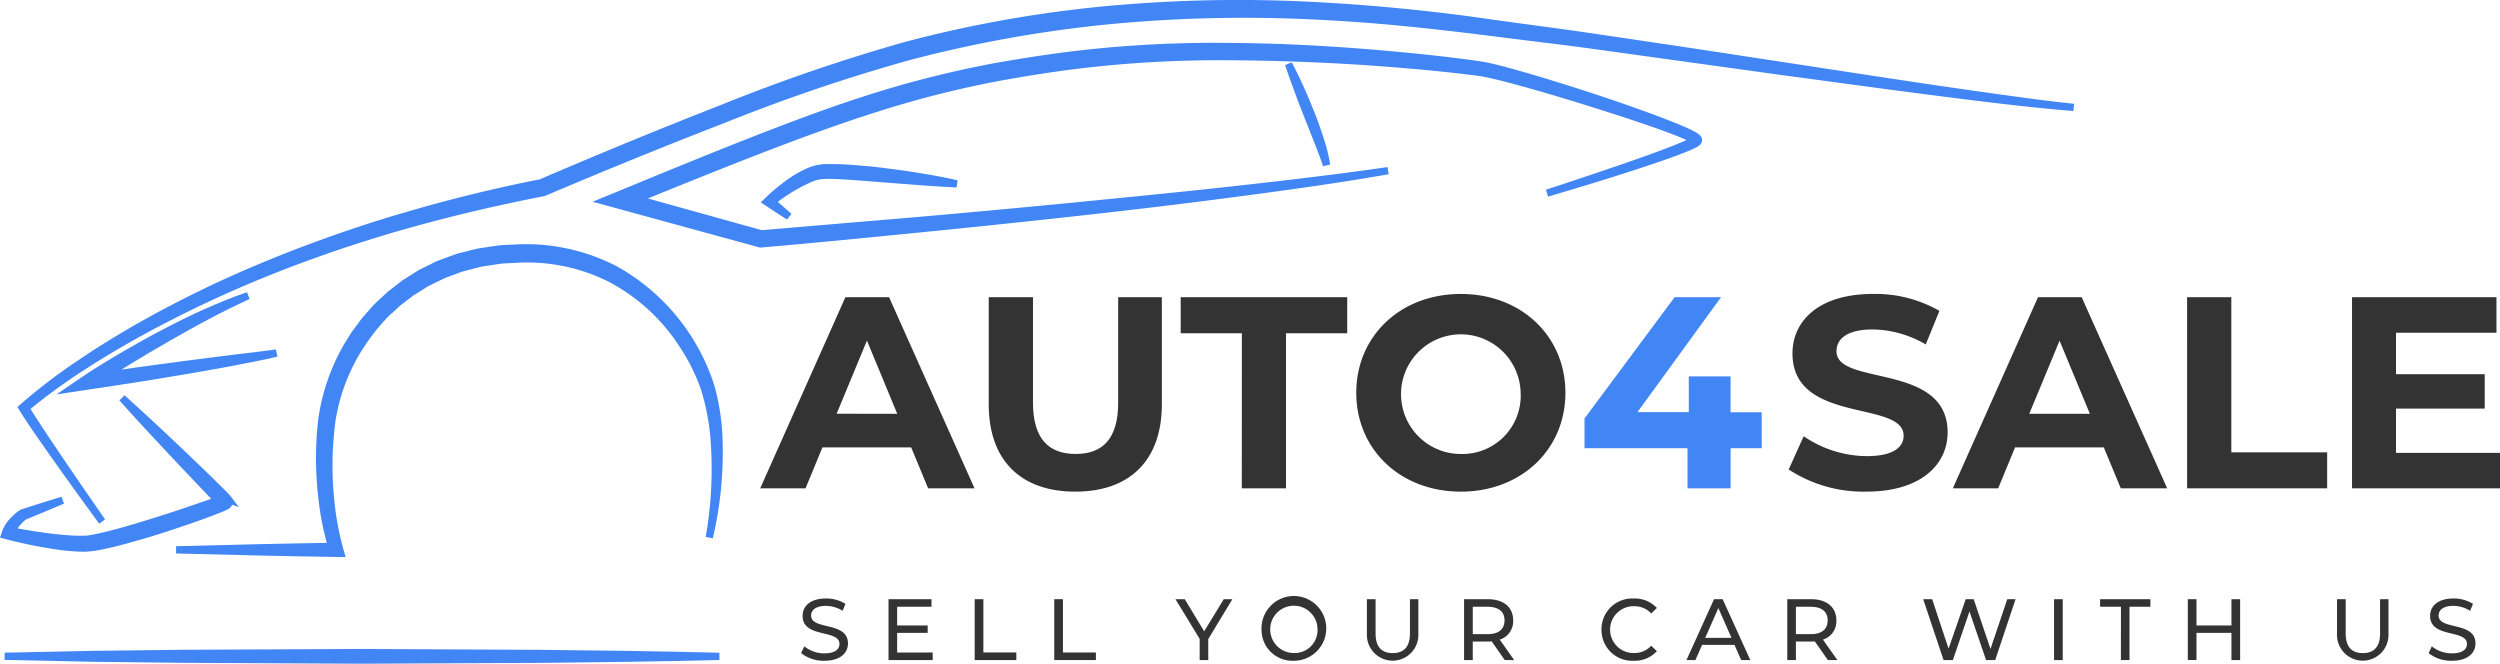 <svg id="Group_1930" data-name="Group 1930" xmlns="http://www.w3.org/2000/svg" xmlns:xlink="http://www.w3.org/1999/xlink" width="167.5" height="44.468" viewBox="0 0 167.5 44.468">
  <defs>
    <clipPath id="clip-path">
      <rect id="Rectangle_1582" data-name="Rectangle 1582" width="167.5" height="44.468" fill="none"/>
    </clipPath>
  </defs>
  <path id="Path_47" data-name="Path 47" d="M114.964,51.056h-5.946L107.885,53.8h-3.037l5.708-12.806h2.927L119.209,53.8H116.1Zm-.933-2.25L112,43.9l-2.031,4.9Z" transform="translate(-53.915 -21.08)" fill="#333"/>
  <g id="Group_1929" data-name="Group 1929">
    <g id="Group_1928" data-name="Group 1928" clip-path="url(#clip-path)">
      <path id="Path_48" data-name="Path 48" d="M136.369,48.166V40.994h2.964v7.062c0,2.433,1.061,3.439,2.853,3.439,1.811,0,2.854-1.007,2.854-3.439V40.994h2.927v7.172c0,3.769-2.158,5.854-5.8,5.854s-5.8-2.085-5.8-5.854" transform="translate(-70.123 -21.08)" fill="#333"/>
      <path id="Path_49" data-name="Path 49" d="M166.941,43.409h-4.1V40.994H174v2.415h-4.1V53.8h-2.964Z" transform="translate(-83.736 -21.08)" fill="#333"/>
      <path id="Path_50" data-name="Path 50" d="M187.059,47.165c0-3.805,2.963-6.622,7.006-6.622,4.025,0,7.006,2.8,7.006,6.622s-2.982,6.623-7.006,6.623c-4.043,0-7.006-2.818-7.006-6.623m11.013,0a4.008,4.008,0,1,0-4.006,4.1,3.907,3.907,0,0,0,4.006-4.1" transform="translate(-96.189 -20.848)" fill="#333"/>
      <path id="Path_51" data-name="Path 51" d="M230.415,51.111h-2.085V53.8h-2.89V51.111h-6.9V49.117l6.037-8.123h3.11l-5.6,7.7h3.439V46.3h2.8v2.4h2.085Z" transform="translate(-112.378 -21.08)" fill="#4286f5"/>
      <path id="Path_52" data-name="Path 52" d="M246.7,52.306l1.006-2.232a7.533,7.533,0,0,0,4.226,1.335c1.756,0,2.469-.585,2.469-1.372,0-2.4-7.446-.75-7.446-5.507,0-2.177,1.756-3.988,5.4-3.988a8.589,8.589,0,0,1,4.445,1.134l-.915,2.25a7.226,7.226,0,0,0-3.549-1.006c-1.757,0-2.433.658-2.433,1.463,0,2.36,7.446.732,7.446,5.433,0,2.14-1.774,3.97-5.433,3.97a9.124,9.124,0,0,1-5.213-1.482" transform="translate(-126.859 -20.848)" fill="#333"/>
      <path id="Path_53" data-name="Path 53" d="M279.452,51.056h-5.945L272.373,53.8h-3.037l5.707-12.806h2.927L283.7,53.8h-3.11Zm-.933-2.25-2.031-4.9-2.031,4.9Z" transform="translate(-138.497 -21.08)" fill="#333"/>
      <path id="Path_54" data-name="Path 54" d="M301.647,40.994h2.964V51.385h6.421V53.8h-9.384Z" transform="translate(-155.112 -21.08)" fill="#333"/>
      <path id="Path_55" data-name="Path 55" d="M334.309,51.422V53.8h-9.915V40.994h9.677v2.379h-6.732v2.78h5.946v2.305h-5.946v2.964Z" transform="translate(-166.808 -21.08)" fill="#333"/>
      <path id="Path_56" data-name="Path 56" d="M110.489,86.205l.216-.455a2.1,2.1,0,0,0,1.346.472c.705,0,1.008-.273,1.008-.629,0-1-2.47-.367-2.47-1.882,0-.629.489-1.165,1.561-1.165a2.4,2.4,0,0,1,1.311.361l-.192.466a2.106,2.106,0,0,0-1.119-.332c-.693,0-.991.291-.991.647,0,1,2.47.373,2.47,1.87,0,.623-.5,1.16-1.579,1.16a2.42,2.42,0,0,1-1.561-.513" transform="translate(-56.815 -42.447)" fill="#333"/>
      <path id="Path_57" data-name="Path 57" d="M125.508,86.213v.507h-2.96V82.642h2.878v.507h-2.3V84.4h2.045v.5h-2.045v1.316Z" transform="translate(-63.017 -42.496)" fill="#333"/>
      <path id="Path_58" data-name="Path 58" d="M134.429,82.642h.582v3.571h2.208v.507h-2.791Z" transform="translate(-69.125 -42.496)" fill="#333"/>
      <path id="Path_59" data-name="Path 59" d="M145.4,82.642h.582v3.571h2.208v.507H145.4Z" transform="translate(-74.765 -42.496)" fill="#333"/>
      <path id="Path_60" data-name="Path 60" d="M164.322,85.311v1.41h-.577V85.3l-1.62-2.657h.623l1.3,2.15,1.311-2.15h.577Z" transform="translate(-83.368 -42.496)" fill="#333"/>
      <path id="Path_61" data-name="Path 61" d="M173.992,84.632a2.169,2.169,0,1,1,2.173,2.086,2.073,2.073,0,0,1-2.173-2.086m3.752,0a1.585,1.585,0,1,0-1.579,1.568,1.531,1.531,0,0,0,1.579-1.568" transform="translate(-89.47 -42.447)" fill="#333"/>
      <path id="Path_62" data-name="Path 62" d="M188.524,84.962V82.643h.582v2.3c0,.9.414,1.311,1.148,1.311s1.154-.408,1.154-1.311v-2.3h.565v2.319a1.726,1.726,0,1,1-3.449,0" transform="translate(-96.942 -42.496)" fill="#333"/>
      <path id="Path_63" data-name="Path 63" d="M204.655,86.721l-.88-1.253c-.082.006-.169.012-.256.012H202.51v1.241h-.582V82.642h1.59c1.06,0,1.7.536,1.7,1.422a1.287,1.287,0,0,1-.9,1.287l.967,1.369Zm-.017-2.657c0-.583-.391-.915-1.136-.915h-.991v1.836h.991c.746,0,1.136-.338,1.136-.921" transform="translate(-103.835 -42.496)" fill="#333"/>
      <path id="Path_64" data-name="Path 64" d="M220.876,84.632a2.063,2.063,0,0,1,2.162-2.085,2.015,2.015,0,0,1,1.55.635l-.379.367a1.508,1.508,0,0,0-1.147-.484,1.568,1.568,0,1,0,0,3.135,1.515,1.515,0,0,0,1.147-.49l.379.367a2.026,2.026,0,0,1-1.556.641,2.061,2.061,0,0,1-2.155-2.086" transform="translate(-113.578 -42.447)" fill="#333"/>
      <path id="Path_65" data-name="Path 65" d="M235.817,85.7h-2.168l-.448,1.02h-.6l1.847-4.079h.577l1.853,4.079h-.612Zm-.2-.466-.88-2-.88,2Z" transform="translate(-119.607 -42.496)" fill="#333"/>
      <path id="Path_66" data-name="Path 66" d="M249.223,86.721l-.879-1.253c-.082.006-.169.012-.257.012h-1.008v1.241H246.5V82.642h1.59c1.061,0,1.7.536,1.7,1.422a1.287,1.287,0,0,1-.9,1.287l.967,1.369Zm-.017-2.657c0-.583-.391-.915-1.136-.915h-.99v1.836h.99c.746,0,1.136-.338,1.136-.921" transform="translate(-126.753 -42.496)" fill="#333"/>
      <path id="Path_67" data-name="Path 67" d="M271.44,82.642l-1.364,4.079h-.612l-1.112-3.257-1.113,3.257h-.624l-1.363-4.079h.6l1.1,3.315,1.148-3.315h.535l1.125,3.332,1.124-3.332Z" transform="translate(-136.397 -42.496)" fill="#333"/>
      <rect id="Rectangle_1581" data-name="Rectangle 1581" width="0.582" height="4.079" transform="translate(137.622 40.147)" fill="#333"/>
      <path id="Path_68" data-name="Path 68" d="M291.046,83.149h-1.4v-.507h3.373v.507h-1.4v3.572h-.577Z" transform="translate(-148.942 -42.496)" fill="#333"/>
      <path id="Path_69" data-name="Path 69" d="M305.251,82.642v4.079h-.582V84.9h-2.342v1.818h-.582V82.642h.582V84.4h2.342V82.642Z" transform="translate(-155.162 -42.496)" fill="#333"/>
      <path id="Path_70" data-name="Path 70" d="M322.324,84.962V82.643h.582v2.3c0,.9.414,1.311,1.148,1.311s1.154-.408,1.154-1.311v-2.3h.565v2.319a1.726,1.726,0,1,1-3.449,0" transform="translate(-165.744 -42.496)" fill="#333"/>
      <path id="Path_71" data-name="Path 71" d="M334.96,86.205l.215-.455a2.1,2.1,0,0,0,1.346.472c.7,0,1.008-.273,1.008-.629,0-1-2.471-.367-2.471-1.882,0-.629.49-1.165,1.562-1.165a2.4,2.4,0,0,1,1.311.361l-.192.466a2.107,2.107,0,0,0-1.119-.332c-.694,0-.991.291-.991.647,0,1,2.47.373,2.47,1.87,0,.623-.5,1.16-1.579,1.16a2.419,2.419,0,0,1-1.561-.513" transform="translate(-172.242 -42.447)" fill="#333"/>
      <path id="Path_72" data-name="Path 72" d="M60.122,43.446A13.762,13.762,0,0,0,53.7,35.61a12.873,12.873,0,0,0-6.723-1.438l-.866.041c-.288.026-.573.079-.86.118s-.576.069-.856.143l-.844.214c-.14.037-.282.068-.421.111l-.41.15-.819.3c-.264.122-.523.256-.784.384l-.391.194c-.127.071-.248.153-.372.229l-.739.465-.69.534c-.113.091-.233.174-.341.272l-.318.3c-.207.2-.433.39-.625.607l-.578.652c-.2.215-.352.461-.53.69l-.259.35c-.081.12-.154.246-.232.368-.148.249-.312.489-.445.747a13.814,13.814,0,0,0-1.263,3.229,12.722,12.722,0,0,0-.307,1.711c-.024.286-.054.57-.072.856l-.036.858a23.411,23.411,0,0,0,.172,3.422,18.857,18.857,0,0,0,.624,3.059q-2.526.036-5.053.1l-2.68.058L24.3,54.4l2.68.073,2.68.058c1.787.04,3.574.077,5.361.1l.309,0-.088-.311a19.294,19.294,0,0,1-.6-3.275,22.79,22.79,0,0,1-.093-3.337l.054-.833.084-.829A12.009,12.009,0,0,1,35,44.438,13.142,13.142,0,0,1,36.239,41.4a13.939,13.939,0,0,1,1.949-2.639c.182-.2.4-.378.592-.569l.3-.28c.1-.091.215-.169.323-.254l.65-.5.7-.433c.117-.071.23-.148.349-.214l.369-.18.737-.359.769-.286.384-.144c.131-.04.265-.07.4-.105l.8-.206c.265-.071.541-.09.811-.138s.542-.091.816-.117L47,34.93a12.416,12.416,0,0,1,6.375,1.288,12.913,12.913,0,0,1,4.83,4.4,13.218,13.218,0,0,1,1.485,2.96,15.579,15.579,0,0,1,.644,3.27,26.668,26.668,0,0,1-.316,6.723,24.958,24.958,0,0,0,.641-6.747,14.688,14.688,0,0,0-.54-3.383" transform="translate(-12.495 -17.561)" fill="#4286f5"/>
      <path id="Path_73" data-name="Path 73" d="M35.644,54.627l-.634-.008c-1.788-.024-3.575-.061-5.363-.1l-5.361-.132V53.9l5.362-.131q2.368-.054,4.737-.091a19.275,19.275,0,0,1-.545-2.791,23.809,23.809,0,0,1-.174-3.458l.036-.862c.012-.192.029-.378.047-.565l.027-.3a13,13,0,0,1,.314-1.754,14.061,14.061,0,0,1,1.285-3.283c.087-.17.191-.337.295-.5.052-.083.1-.166.154-.25l.083-.134c.051-.082.1-.165.156-.245l.265-.359c.064-.083.122-.163.181-.243a5.186,5.186,0,0,1,.365-.466l.576-.649a5.812,5.812,0,0,1,.419-.414c.074-.068.147-.135.218-.2l.322-.3c.079-.071.159-.133.239-.194l.81-.627.887-.559c.084-.053.168-.106.254-.154l.662-.328c.175-.087.351-.175.529-.257l1.246-.459c.107-.033.2-.057.3-.081l.991-.252a4.923,4.923,0,0,1,.581-.1c.1-.014.2-.027.293-.044s.206-.03.306-.045c.191-.029.383-.058.575-.076l.876-.042A13.2,13.2,0,0,1,53.8,35.139a14,14,0,0,1,6.545,7.979v0a14.909,14.909,0,0,1,.548,3.438,25.244,25.244,0,0,1-.646,6.813l-.476-.092a26.354,26.354,0,0,0,.313-6.661,15.244,15.244,0,0,0-.633-3.218A12.858,12.858,0,0,0,58,40.5a12.639,12.639,0,0,0-4.737-4.322,12.171,12.171,0,0,0-6.251-1.262l-.827.042c-.159.015-.327.042-.495.068-.1.016-.2.032-.3.046s-.191.03-.292.044a4.091,4.091,0,0,0-.489.088l-.94.243c-.082.02-.163.041-.243.066l-1.142.426-1.083.529c-.062.034-.133.079-.2.124l-.821.511-.75.578c-.065.049-.129.1-.189.151l-.3.276c-.068.067-.143.135-.218.2a4.877,4.877,0,0,0-.359.35,13.633,13.633,0,0,0-1.921,2.6,12.853,12.853,0,0,0-1.213,2.983,11.726,11.726,0,0,0-.306,1.584l-.082.82-.053.824a22.573,22.573,0,0,0,.093,3.3A18.839,18.839,0,0,0,35.467,54ZM47.7,34.137c-.24,0-.479.007-.718.02l-.868.041c-.172.016-.353.044-.534.071-.1.016-.2.031-.305.045s-.2.031-.3.045a4.432,4.432,0,0,0-.526.092l-1,.252c-.087.022-.173.044-.26.07l-1.215.446c-.155.073-.327.159-.5.244l-.652.323c-.068.038-.143.086-.22.135l-.87.547-.792.615c-.07.053-.139.107-.205.166l-.314.295c-.071.069-.148.14-.224.211a5.358,5.358,0,0,0-.386.379l-.578.652a4.885,4.885,0,0,0-.333.426c-.061.085-.123.169-.187.252l-.256.345c-.044.066-.091.143-.138.22l-.083.134c-.049.081-.1.167-.156.254-.1.156-.194.311-.279.475a13.628,13.628,0,0,0-1.243,3.178,12.653,12.653,0,0,0-.3,1.681l-.026.295c-.017.182-.034.364-.045.547l-.036.853a23.5,23.5,0,0,0,.171,3.382,19.025,19.025,0,0,0,.482,2.537,21.083,21.083,0,0,1-.407-2.546,23.13,23.13,0,0,1-.095-3.374l.055-.837.084-.838a12.167,12.167,0,0,1,.32-1.655,13.369,13.369,0,0,1,1.26-3.1,14.1,14.1,0,0,1,1.985-2.688c.117-.131.253-.255.388-.379.07-.064.141-.129.209-.2l.3-.283c.074-.067.149-.123.225-.18L39.9,36.7l.838-.523c.079-.05.157-.1.238-.144l1.117-.545,1.175-.439c.1-.032.192-.055.283-.078l.935-.242a4.493,4.493,0,0,1,.547-.1c.095-.013.189-.026.283-.043s.2-.03.3-.045c.178-.029.356-.057.536-.074l.835-.043a12.656,12.656,0,0,1,6.5,1.315A13.125,13.125,0,0,1,58.4,40.232a14.861,14.861,0,0,1,1.081,1.934,13.842,13.842,0,0,0-1.027-1.97,12.993,12.993,0,0,0-4.882-4.629A12.66,12.66,0,0,0,47.7,34.137" transform="translate(-12.488 -17.304)" fill="#4286f5"/>
      <path id="Path_74" data-name="Path 74" d="M16.3,43.608c.883-.5,1.766-1,2.665-1.474s1.808-.927,2.734-1.353c-.968.32-1.908.721-2.843,1.129s-1.845.873-2.749,1.348-1.794.972-2.678,1.483c-.443.254-.878.52-1.314.786s-.86.529-1.306.833L9.878,47,11,46.824l3.159-.479c1.051-.172,2.1-.335,3.154-.517s2.1-.364,3.148-.557l1.57-.307c.523-.1,1.047-.2,1.563-.342-1.056.145-2.114.266-3.172.391l-3.17.406-3.165.431-1.995.29c.524-.331,1.059-.658,1.585-.981.866-.53,1.742-1.044,2.621-1.552" transform="translate(-5.079 -20.97)" fill="#4286f5"/>
      <path id="Path_75" data-name="Path 75" d="M7.781,47.151,9.6,45.914c.376-.256.735-.48,1.1-.707l.211-.131c.44-.269.877-.535,1.321-.791.789-.457,1.726-.991,2.687-1.488,1.01-.53,1.914-.973,2.761-1.353.951-.415,1.883-.814,2.867-1.139l.178.451c-1.023.471-1.913.912-2.72,1.347-.9.47-1.791.978-2.656,1.469l-.125-.208.121.21c-1.053.608-1.86,1.086-2.615,1.548l-.293.18-.3.187.844-.123,3.168-.431,3.472-.443c.957-.112,1.914-.224,2.869-.355l.1.475c-.469.126-.95.221-1.414.313l-1.735.34q-1.578.29-3.154.558c-.719.125-1.442.241-2.165.357l-.99.16Zm4.775-2.493-.083.048c-.441.254-.875.518-1.309.784l-.21.131c-.361.223-.715.443-1.085.7l-.052.036,3.769-.578L9.922,46.3l.965-.61c.427-.27.862-.537,1.294-.8l.293-.18.082-.05m2.588-1.432.078.137-.075-.138h0" transform="translate(-4.001 -20.725)" fill="#4286f5"/>
      <path id="Path_76" data-name="Path 76" d="M156.6,12.589c-.015-.02-.028-.035-.043-.053a.777.777,0,0,0-.079-.067c-.051-.037-.1-.068-.152-.1-.1-.058-.2-.109-.3-.159-.2-.1-.408-.189-.614-.276-.411-.174-.825-.337-1.241-.5-.832-.318-1.668-.617-2.507-.911C149.987,9.942,148.3,9.4,146.6,8.876c-.85-.26-1.7-.513-2.562-.749-.43-.118-.861-.232-1.3-.333-.22-.051-.44-.1-.671-.135l-.663-.094c-1.765-.236-3.533-.426-5.3-.587-3.542-.321-7.1-.532-10.657-.558a80.784,80.784,0,0,0-10.674.549c-1.767.217-3.529.49-5.285.806s-3.5.724-5.221,1.182-3.426,1-5.113,1.573-3.35,1.208-5.008,1.85c-3.315,1.286-6.6,2.643-9.881,3.992l-.969.4,1.009.276,9.439,2.585.058.016.059,0c3.512-.3,7.018-.65,10.524-1s7.01-.717,10.512-1.1,7-.8,10.495-1.26,6.986-.936,10.456-1.546c-3.487.5-6.986.911-10.486,1.3s-7.006.725-10.511,1.073-7.012.666-10.521.973l-10.467.886L85.5,16.64c2.965-1.2,5.93-2.409,8.914-3.553,3.31-1.264,6.644-2.457,10.048-3.392q2.556-.69,5.158-1.191c1.737-.32,3.483-.6,5.239-.821A80.167,80.167,0,0,1,125.436,7.1q2.655.016,5.309.133c1.77.07,3.538.182,5.3.32s3.531.306,5.287.518l.656.085c.208.03.422.073.636.119.428.094.856.2,1.284.312.855.223,1.708.465,2.558.713,1.7.5,3.393,1.028,5.079,1.574.842.275,1.683.557,2.516.855.416.15.831.3,1.241.467.2.082.408.167.606.258.1.046.2.093.289.144a1.48,1.48,0,0,1,.13.08l.014.011-.027.017a1.218,1.218,0,0,1-.133.078c-.091.052-.193.1-.29.144q-.3.136-.608.259c-.41.166-.823.324-1.239.477-.831.307-1.669.6-2.508.889q-2.518.863-5.049,1.691c1.7-.5,3.4-1.015,5.093-1.557.845-.272,1.689-.548,2.529-.838.42-.145.838-.295,1.255-.454q.312-.119.622-.251c.1-.048.206-.09.308-.145a1.449,1.449,0,0,0,.155-.087.545.545,0,0,0,.081-.057l.045-.043a.139.139,0,0,0,.05-.092.123.123,0,0,0,0-.073.322.322,0,0,0-.023-.053" transform="translate(-42.829 -3.301)" fill="#4286f5"/>
      <path id="Path_77" data-name="Path 77" d="M92.977,19.637l-.1-.028L81.743,16.56l2.6-1.069c2.911-1.2,5.922-2.434,8.912-3.593,1.942-.752,3.536-1.34,5.017-1.853,1.945-.662,3.574-1.164,5.13-1.578C105.158,8,106.92,7.6,108.641,7.28c1.825-.328,3.607-.6,5.3-.808a80.337,80.337,0,0,1,10.7-.551c3.3.024,6.788.206,10.678.559,1.927.175,3.665.368,5.314.588l.665.095c.24.037.466.087.691.138.442.1.875.218,1.309.336.766.211,1.582.449,2.569.751,1.949.6,3.562,1.126,5.078,1.657.988.345,1.787.635,2.513.913.418.16.836.324,1.249.5.209.089.418.181.625.281.107.052.212.106.318.167.06.035.117.07.174.112a1.025,1.025,0,0,1,.1.086.917.917,0,0,1,.074.089l.017.027a.578.578,0,0,1,.04.094.344.344,0,0,1,.012.19.385.385,0,0,1-.118.22l-.047.046a.509.509,0,0,1-.1.073,1.792,1.792,0,0,1-.191.11c-.08.043-.16.079-.24.115l-.084.037c-.216.092-.426.177-.637.257-.418.16-.839.31-1.262.457-.842.29-1.688.568-2.534.84-1.783.571-3.578,1.109-5.1,1.558l-.144-.464c1.513-.491,3.164-1.044,5.045-1.689.837-.288,1.673-.581,2.5-.887.413-.153.824-.309,1.231-.474q.3-.122.6-.256l.042-.02-.026-.012c-.194-.089-.393-.172-.594-.253-.407-.163-.819-.315-1.232-.463-.725-.26-1.523-.531-2.51-.854-1.978-.639-3.589-1.139-5.072-1.572-.989-.289-1.8-.515-2.552-.711-.424-.11-.85-.217-1.274-.31-.207-.044-.416-.087-.618-.116l-.653-.085c-1.633-.2-3.359-.366-5.275-.517s-3.654-.254-5.295-.32c-1.8-.077-3.58-.121-5.3-.132h-.056a79.226,79.226,0,0,0-10.49.586c-1.674.212-3.431.488-5.227.819-1.685.322-3.415.721-5.139,1.187-3.648,1-7.115,2.273-10.025,3.384-2.757,1.056-5.542,2.183-8.249,3.282l7.632,2.124,10.423-.882c3.713-.325,7.153-.643,10.517-.972l1.656-.164c2.9-.287,5.9-.583,8.852-.909,3.89-.433,7.16-.82,10.477-1.3l.077.48c-3.641.639-7.312,1.133-10.467,1.547-3.761.491-7.2.9-10.5,1.261-3.364.372-6.8.733-10.514,1.1l-.777.077c-3.194.317-6.5.645-9.751.921Zm-9.731-3.169,9.777,2.677h.016c3.251-.276,6.551-.6,9.743-.92l.777-.077c2.245-.224,4.39-.445,6.48-.667-2.092.2-4.24.39-6.488.586l-10.511.889-9.089-2.53.66-.268c2.933-1.191,5.94-2.413,8.919-3.554,2.921-1.115,6.4-2.392,10.071-3.4,1.737-.469,3.478-.871,5.177-1.2,1.806-.333,3.572-.61,5.253-.823a79.666,79.666,0,0,1,10.554-.59h.056c1.728.011,3.517.055,5.319.133,1.645.065,3.383.171,5.312.321s3.656.321,5.3.519l.658.085c.216.031.436.075.656.122l.256.058-.255-.061c-.213-.049-.428-.1-.653-.131l-.66-.094c-1.64-.219-3.372-.411-5.292-.586-3.876-.351-7.356-.533-10.637-.557A80.309,80.309,0,0,0,114,6.954c-1.685.206-3.458.477-5.272.8-1.708.319-3.459.716-5.2,1.179-1.545.411-3.164.909-5.1,1.568-1.473.511-3.062,1.1-5,1.846-2.985,1.158-5.993,2.394-8.9,3.59Zm72.461-3.854,0,0,0,0Zm-.107-.153a.116.116,0,0,0,.007.019l.006,0,0,0h0Z" transform="translate(-42.034 -3.043)" fill="#4286f5"/>
      <path id="Path_78" data-name="Path 78" d="M14.523,62.537c.243-.093.485-.187.731-.292.062-.027.123-.053.192-.087l.057-.03.04-.024a.375.375,0,0,0,.045-.035l.023-.021a.32.32,0,0,0,.081-.23c-.022-.129-.039-.118-.033-.115l-.006-.008-.012-.016-.024-.031-.051-.062c-.04-.046-.06-.064-.083-.088l-.069-.069-.138-.139c-.731-.735-1.478-1.448-2.221-2.168-1.494-1.43-3-2.848-4.54-4.228,1.379,1.544,2.794,3.051,4.213,4.553l2.136,2.243.047.05c-.2.076-.4.15-.6.222l-1.458.5c-.975.331-1.959.636-2.941.943s-1.974.586-2.962.81c-.246.053-.494.1-.732.13a3.155,3.155,0,0,1-.36.018c-.123,0-.249,0-.374,0-.5-.016-1.011-.061-1.52-.116-.944-.108-1.889-.264-2.827-.437a2.128,2.128,0,0,1,.261-.438,3.815,3.815,0,0,1,.519-.54q1.306-.529,2.6-1.088Q3.156,62.16,1.8,62.6l-.016,0-.018.013a4.086,4.086,0,0,0-.615.55,2.121,2.121,0,0,0-.45.733l-.06.18.2.05c1.009.258,2.024.472,3.056.632a15.01,15.01,0,0,0,1.566.172c.133.007.265.014.4.012a3.633,3.633,0,0,0,.414-.011c.276-.025.537-.07.8-.119,1.034-.2,2.03-.5,3.026-.789s1.978-.625,2.958-.962c.49-.171.98-.341,1.465-.528" transform="translate(-0.332 -28.227)" fill="#4286f5"/>
      <path id="Path_79" data-name="Path 79" d="M5.659,65H5.517c-.149,0-.274-.006-.4-.013a15.3,15.3,0,0,1-1.591-.175c-1-.155-2.011-.363-3.079-.636L0,64.059l.143-.427a2.379,2.379,0,0,1,.5-.817A4.326,4.326,0,0,1,1.3,62.23l.083-.047c.92-.3,1.827-.586,2.737-.862l.167.456Q3,62.327,1.715,62.852a3.56,3.56,0,0,0-.457.479q-.041.052-.079.109c.943.169,1.738.289,2.481.375.611.066,1.073.1,1.5.114.12,0,.239.007.358,0h.056a2.492,2.492,0,0,0,.281-.015c.253-.03.513-.083.713-.126.849-.192,1.757-.44,2.942-.8l.14-.043c.919-.287,1.869-.584,2.794-.9l1.456-.5.25-.09-1.931-2.028C10.853,57.977,9.4,56.435,8,54.863l.343-.342C9.993,56,11.567,57.489,12.89,58.755l.522.5c.571.551,1.142,1.1,1.7,1.667l.207.21c.035.036.057.058.093.1l.09.11a.309.309,0,0,1,.024.033l.476.638-.443-.161a.563.563,0,0,1-.115.177l-.1.092-.013,0-.109.061c-.073.036-.133.062-.194.089-.264.112-.508.207-.754.3-.465.18-.934.343-1.4.507l-.068.024c-.942.324-1.947.664-2.97.965-1,.293-2.011.59-3.048.794-.253.048-.527.1-.822.123A2.977,2.977,0,0,1,5.659,65m-.132-.486a3.327,3.327,0,0,0,.392-.01,7.813,7.813,0,0,0,.776-.117c1.014-.2,2.014-.493,2.981-.777,1.035-.3,2.034-.644,2.97-.965l.068-.024c.464-.162.929-.324,1.389-.5h0c.241-.092.48-.185.723-.289.066-.029.119-.051.179-.081l.052-.028.2.156-.15-.191a.079.079,0,0,0-.008.011l.006-.011-.054-.021.016-.091-.02-.024c-.023-.025-.038-.041-.052-.055l-.223-.226c-.559-.562-1.127-1.111-1.7-1.66l-.1-.095L15,61.646l-.336.129q-.3.114-.6.223l-1.459.5c-.933.316-1.886.614-2.807.9l-.141.044c-1.2.368-2.118.619-2.981.815-.212.046-.487.1-.757.134a2.979,2.979,0,0,1-.332.019H5.532c-.124,0-.255,0-.387,0-.562-.017-1.117-.071-1.538-.117-.265-.03-.536-.065-.818-.1.272.05.542.1.812.137a14.777,14.777,0,0,0,1.541.17c.128.007.256.015.385.012" transform="translate(0 -28.036)" fill="#4286f5"/>
      <path id="Path_80" data-name="Path 80" d="M134,6.607c-2.165-.306-4.327-.63-6.489-.958L114.541,3.67l-6.491-.963c-2.167-.317-4.336-.591-6.5-.9A129.533,129.533,0,0,0,88.463.577,95.365,95.365,0,0,0,75.31.946,82.541,82.541,0,0,0,62.353,3.277,118.972,118.972,0,0,0,49.908,7.536q-6.1,2.382-12.115,4.973-4.669.912-9.236,2.272c-1.529.444-3.04.947-4.545,1.465-1.5.536-2.991,1.092-4.461,1.7a76.238,76.238,0,0,0-8.591,4.159c-1.382.788-2.74,1.621-4.057,2.515a37.152,37.152,0,0,0-3.8,2.9l-.059.052.042.067c.411.656.847,1.291,1.284,1.926s.881,1.264,1.329,1.891q1.343,1.88,2.706,3.745-1.32-1.9-2.618-3.806L4.5,29.48c-.41-.618-.819-1.238-1.2-1.869a37.4,37.4,0,0,1,3.761-2.755c1.326-.865,2.693-1.668,4.082-2.426A78.631,78.631,0,0,1,19.732,18.4c1.469-.591,2.959-1.126,4.455-1.642,1.5-.5,3.01-.981,4.535-1.4,3.045-.865,6.13-1.584,9.237-2.187l.035-.007.034-.015q6.029-2.561,12.143-4.931A118.385,118.385,0,0,1,62.551,4.024,85.615,85.615,0,0,1,75.385,1.687a94.559,94.559,0,0,1,13.052-.415c2.178.078,4.354.224,6.526.424s4.339.453,6.507.727,4.342.53,6.506.822l6.5.889,6.5.909,6.5.878c2.168.288,4.336.572,6.507.838s4.344.516,6.524.692c-2.175-.225-4.339-.541-6.5-.843" transform="translate(-1.566 -0.257)" fill="#4286f5"/>
      <path id="Path_81" data-name="Path 81" d="M7.878,35.087Q6.514,33.221,5.17,31.34c-.449-.628-.89-1.26-1.331-1.894s-.875-1.271-1.291-1.935L2.4,27.27l.213-.189a38.041,38.041,0,0,1,3.821-2.916c1.243-.845,2.575-1.671,4.073-2.526a75.875,75.875,0,0,1,8.618-4.172c1.269-.528,2.648-1.054,4.472-1.707,1.343-.462,2.933-1,4.559-1.469,3.063-.908,6.17-1.673,9.232-2.272,4.215-1.809,8.173-3.434,12.1-4.966A119.682,119.682,0,0,1,61.957,2.785a83.108,83.108,0,0,1,13-2.338A95.89,95.89,0,0,1,88.14.078a129.1,129.1,0,0,1,13.111,1.237q1.364.192,2.731.374c1.257.169,2.513.339,3.77.522l6.491.963,12.97,1.98c1.909.29,4.171.63,6.485.957l.818.114c1.859.261,3.78.531,5.678.728l-.045.484c-2.392-.193-4.749-.472-6.534-.693-2.33-.286-4.6-.584-6.509-.838l-6.5-.878-12.994-1.8c-1.255-.169-2.514-.324-3.774-.479-.91-.112-1.821-.224-2.731-.342-2.385-.3-4.511-.539-6.5-.726-2.248-.206-4.439-.348-6.511-.423a94.7,94.7,0,0,0-13.019.414A85.6,85.6,0,0,0,62.279,4,118.556,118.556,0,0,0,49.923,8.181c-3.881,1.5-7.964,3.157-12.134,4.928l-.082.03c-3.253.632-6.354,1.367-9.252,2.189-1.606.446-3.188.959-4.525,1.4-1.22.422-2.831.99-4.44,1.638a78.662,78.662,0,0,0-8.568,4.018C9.427,23.2,8.1,23.992,6.857,24.8a38.414,38.414,0,0,0-3.578,2.6c.34.552.7,1.093,1.088,1.684L5.657,31q1.3,1.908,2.616,3.8ZM84.2.486C81.076.486,78,.635,75,.931A82.617,82.617,0,0,0,62.082,3.255a119.1,119.1,0,0,0-12.42,4.251c-3.929,1.534-7.889,3.16-12.107,4.97l-.049.015c-3.056.6-6.156,1.359-9.214,2.266-1.618.47-3.2,1-4.535,1.462-1.807.647-3.177,1.17-4.435,1.692,1.615-.649,3.227-1.218,4.453-1.641,1.345-.445,2.935-.96,4.549-1.409,2.91-.826,6.024-1.564,9.255-2.191,4.2-1.78,8.283-3.44,12.17-4.941a118.967,118.967,0,0,1,12.408-4.2A86.12,86.12,0,0,1,75.027,1.188,95.209,95.209,0,0,1,88.113.772c2.082.074,4.282.217,6.539.424,1.993.188,4.124.426,6.515.728.91.118,1.819.23,2.729.342,1.261.155,2.521.311,3.779.48l4.928.674-4.922-.73c-1.254-.183-2.51-.353-3.764-.522q-1.367-.184-2.734-.374A128.558,128.558,0,0,0,88.121.563Q86.153.486,84.2.486" transform="translate(-1.233 0)" fill="#4286f5"/>
      <path id="Path_82" data-name="Path 82" d="M178.5,10.459c-.249-.55-.5-1.1-.791-1.632.187.576.4,1.142.606,1.708s.428,1.128.646,1.689l.665,1.68c.111.28.221.56.325.842s.208.564.3.852a10.927,10.927,0,0,0-.441-1.761c-.183-.577-.394-1.144-.611-1.708s-.452-1.121-.7-1.67" transform="translate(-91.383 -4.539)" fill="#4286f5"/>
      <path id="Path_83" data-name="Path 83" d="M179.783,15.555l-.018-.055c-.089-.264-.178-.526-.282-.784-.106-.287-.215-.565-.325-.843l-.809-2.051c-.171-.44-.342-.881-.5-1.325-.195-.526-.416-1.123-.609-1.716l.445-.19c.3.567.574,1.15.8,1.645.258.564.493,1.142.709,1.681s.429,1.131.616,1.724a11.067,11.067,0,0,1,.45,1.8Z" transform="translate(-91.138 -4.418)" fill="#4286f5"/>
      <path id="Path_84" data-name="Path 84" d="M109.473,23.639a3.485,3.485,0,0,1,.39-.015c.132,0,.267,0,.4.006.54.016,1.086.057,1.631.091l3.28.259c1.095.085,2.191.168,3.294.217-1.076-.242-2.162-.428-3.251-.594-.544-.082-1.09-.157-1.637-.222s-1.1-.124-1.645-.17-1.1-.087-1.66-.092c-.139,0-.279-.006-.422,0a3.932,3.932,0,0,0-.433.023,2.92,2.92,0,0,0-.856.233,7.466,7.466,0,0,0-1.46.856,12.145,12.145,0,0,0-1.278,1.073l-.107.1.114.077c.46.308.923.613,1.394.906-.373-.339-.755-.666-1.139-.991a11.9,11.9,0,0,1,2.649-1.589,2.5,2.5,0,0,1,.735-.171" transform="translate(-54.362 -11.886)" fill="#4286f5"/>
      <path id="Path_85" data-name="Path 85" d="M106.69,26.338c-.474-.294-.939-.6-1.4-.91l-.365-.244.325-.312a12.508,12.508,0,0,1,1.3-1.094,7.6,7.6,0,0,1,1.507-.884,3.191,3.191,0,0,1,.936-.252,2.2,2.2,0,0,1,.306-.019l.131,0c.151-.006.3,0,.44,0,.584.005,1.171.051,1.675.093.564.047,1.121.1,1.655.171s1.1.14,1.643.222c1.311.2,2.318.384,3.268.6l-.064.48c-1.066-.048-2.126-.126-3.3-.217l-3.665-.284c-.413-.027-.825-.053-1.234-.066-.132-.005-.262-.01-.388-.006a3.335,3.335,0,0,0-.359.012l-.034,0a2.306,2.306,0,0,0-.66.157,11.11,11.11,0,0,0-2.34,1.372c.307.262.612.527.912.8Zm2.374-2.956h0Zm.495-.259c.1,0,.2,0,.307.008.412.012.831.039,1.249.066l1.684.128c-.422-.049-.854-.091-1.292-.128-.5-.042-1.072-.086-1.642-.091-.137,0-.272-.006-.409,0l-.146,0a2.695,2.695,0,0,0-.647.087,1.821,1.821,0,0,1,.38-.056,2.21,2.21,0,0,1,.277-.014h.124l.114,0" transform="translate(-53.954 -11.629)" fill="#4286f5"/>
      <path id="Path_86" data-name="Path 86" d="M48.525,90.249c-3.99.1-7.98.154-11.97.194l-11.97.059-11.97-.058-5.985-.07L.645,90.249l5.985-.124,5.985-.07L24.585,90l11.97.059c3.99.04,7.98.089,11.97.194" transform="translate(-0.332 -46.277)" fill="#4286f5"/>
      <path id="Path_87" data-name="Path 87" d="M24.581,90.488,12.609,90.43l-5.987-.07L.635,90.235v-.486l5.985-.124,5.987-.071L24.579,89.5l11.972.059c3.612.037,7.812.085,11.975.194v.486c-4.161.109-8.362.157-11.974.194Zm-2.074-.5,2.074.01,2.042-.01-2.045-.01Z" transform="translate(-0.327 -46.02)" fill="#4286f5"/>
    </g>
  </g>
</svg>
